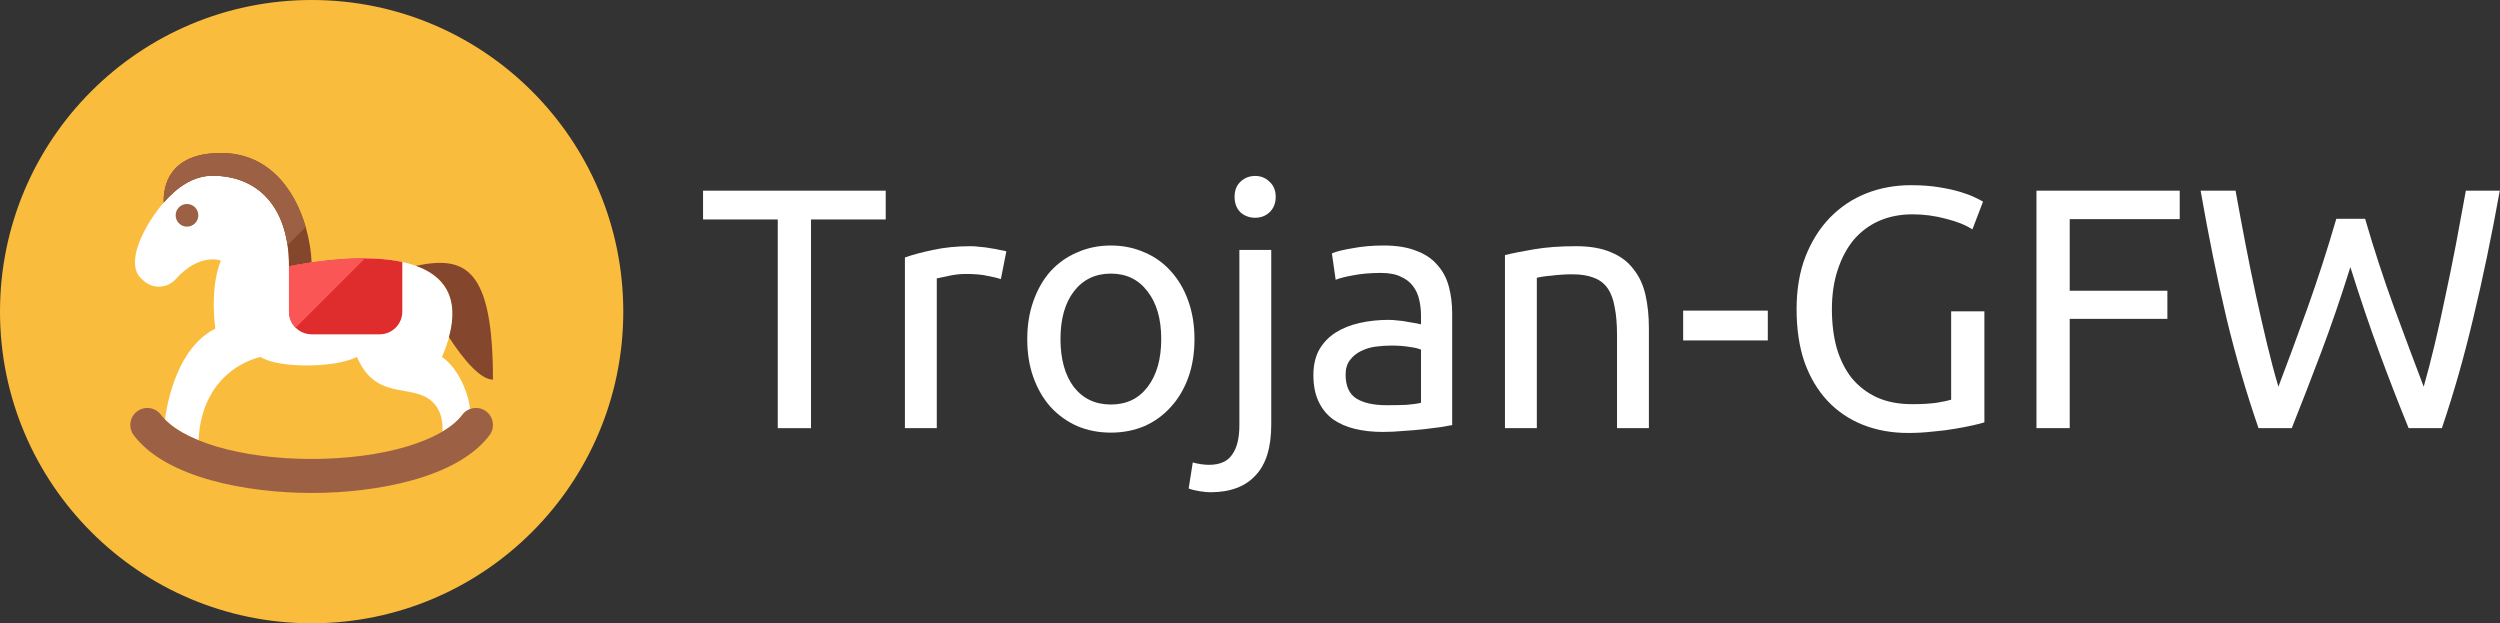 <?xml version="1.0" encoding="UTF-8" standalone="no"?>
<svg
   xmlns:dc="http://purl.org/dc/elements/1.1/"
   xmlns:cc="http://creativecommons.org/ns#"
   xmlns:rdf="http://www.w3.org/1999/02/22-rdf-syntax-ns#"
   xmlns:svg="http://www.w3.org/2000/svg"
   xmlns="http://www.w3.org/2000/svg"
   id="svg133"
   xml:space="preserve"
   viewBox="0 0 441.212 110"
   height="110"
   width="441.212"
   y="0px"
   x="0px"
   version="1.0"><rect x="0" y="0" width="441.212" height="110" fill="#333333" stroke="none"/><defs
   id="defs137" />
<g
   transform="translate(446.253,-170.798)"
   id="Artboard">
</g>
<g
   id="Multicolor">
	<circle
   id="circle94"
   r="55"
   cy="55"
   cx="55"
   style="fill:#fabc3d" />
	<g
   id="g130">
		<g
   id="g98">
			<path
   id="path96"
   d="m 25.44,49.62 c 1.65,1.43 4.14,1.26 5.59,-0.37 C 35.27,44.51 39,46 39,46 c 0,0 -2,4 -1,12 -6.675,3.337 -8.475,12.934 -8.889,16.024 1.359,1.4 3.388,2.641 5.923,3.673 C 35.691,64.875 46,63 46,63 c 3,2 13,2 17,0 3,7 8.31,5.16 12,7 2.978,1.489 3.184,4.639 3.095,6.152 1.499,-0.892 2.699,-1.879 3.504,-2.952 0.358,-0.477 0.833,-0.812 1.353,-1.005 C 82.649,69.172 80.746,64.831 78,63 82.64,52.17 77.98,47.73 71,46.23 65.99,45.16 59.8,45.61 54.99,46.31 53.5,46.53 52.14,46.77 51,47 51,36.24 45.263,31.01 37.51,31.01 c -3.51,0 -6.414,2.198 -8.62,4.74 -2.51,2.88 -4.36,6.45 -4.87,8.83 -0.35,1.69 -0.34,3.42 0.92,4.59 0.15,0.15 0.32,0.3 0.5,0.45 z"
   style="fill:#ffffff" />
		</g>
		<g
   id="g102">
			<path
   id="path100"
   d="M 54.99,46.31 C 53.5,46.53 52.14,46.77 51,47 51,36.24 45.263,31.01 37.51,31.01 34,31.01 31.099,33.205 28.89,35.75 28.8,33.06 29.66,27 39,27 50.61,27 54.73,39.18 54.99,46.31 Z"
   style="fill:#84462d" />
		</g>
		<g
   id="g106">
			<path
   id="path104"
   d="m 73.417,46.912 c 4.824,1.728 7.791,5.421 5.814,12.602 C 81.861,63.556 84.813,67 87,67 87,47.313 82.153,45.07 73.417,46.912 Z"
   style="fill:#84462d" />
		</g>
		<g
   id="g110">
			<path
   id="path108"
   d="M 71,46.23 V 55 c 0,2.209 -1.791,4 -4,4 H 55 c -2.209,0 -4,-1.791 -4,-4 v -8 c 4.84,-0.97 13.44,-2.17 20,-0.77 z"
   style="fill:#df2c2c" />
		</g>
		<g
   id="g114">
			<circle
   id="circle112"
   r="2"
   cy="38"
   cx="33"
   style="fill:#9c6144" />
		</g>
		<g
   id="g120">
			<g
   id="g118">
				<path
   id="path116"
   d="M 55,87 C 43.519,87 29.24,84.32 23.6,76.8 c -0.994,-1.325 -0.725,-3.206 0.601,-4.2 1.324,-0.994 3.205,-0.726 4.2,0.6 3.498,4.665 14.187,7.8 26.599,7.8 12.412,0 23.101,-3.135 26.6,-7.8 0.995,-1.326 2.877,-1.594 4.2,-0.6 1.325,0.994 1.595,2.875 0.601,4.2 C 80.759,84.32 66.481,87 55,87 Z"
   style="fill:#9c6144" />
			</g>
		</g>
		<g
   id="g124">
			<path
   id="path122"
   d="m 39,27 c -9.34,0 -10.2,6.06 -10.11,8.75 2.209,-2.545 5.11,-4.74 8.62,-4.74 6.796,0 12.041,4.02 13.233,12.258 l 3.205,-3.205 C 52.095,33.695 47.608,27 39,27 Z"
   style="fill:#9c6144" />
		</g>
		<g
   id="g128">
			<path
   id="path126"
   d="m 51,47 v 8 c 0,1.107 0.451,2.109 1.178,2.833 L 64.419,45.592 C 59.425,45.559 54.325,46.333 51,47 Z"
   style="fill:#fa5655" />
		</g>
	</g>
</g>
<g
   aria-label="Trojan-GFW"
   transform="matrix(1.512,0,0,1.512,231.775,-151.588)"
   style="font-style:normal;font-weight:normal;font-size:40px;line-height:1.25;font-family:sans-serif;letter-spacing:0px;word-spacing:0px;fill:#ffffff;fill-opacity:1;stroke:none"
   id="flowRoot149"><path
     d="m -49.907,122.513 v 3.36 h -8.72 v 24.36 h -3.88 v -24.36 h -8.72 v -3.36 z"
     style="font-style:normal;font-variant:normal;font-weight:normal;font-stretch:normal;font-family:Ubuntu;-inkscape-font-specification:Ubuntu;fill:#ffffff"
     id="path32" /><path
     d="m -39.987,128.993 q 0.48,0 1.08,0.08 0.64,0.04 1.24,0.16 0.6,0.08 1.08,0.2 0.52,0.08 0.76,0.16 l -0.64,3.24 q -0.44,-0.16 -1.48,-0.36 -1,-0.24 -2.6,-0.24 -1.04,0 -2.08,0.24 -1,0.2 -1.32,0.28 v 17.48 h -3.72 v -19.92 q 1.32,-0.48 3.28,-0.88 1.96,-0.44 4.4,-0.44 z"
     style="font-style:normal;font-variant:normal;font-weight:normal;font-stretch:normal;font-family:Ubuntu;-inkscape-font-specification:Ubuntu;fill:#ffffff"
     id="path34" /><path
     d="m -13.867,139.833 q 0,2.48 -0.72,4.48 -0.72,2 -2.04,3.44 -1.28,1.44 -3.08,2.24 -1.8,0.76 -3.92,0.76 -2.12,0 -3.92,-0.76 -1.8,-0.8 -3.12,-2.24 -1.28,-1.44 -2,-3.44 -0.72,-2 -0.72,-4.48 0,-2.44 0.72,-4.44 0.72,-2.04 2,-3.48 1.32,-1.44 3.12,-2.2 1.8,-0.8 3.92,-0.8 2.12,0 3.92,0.8 1.8,0.76 3.08,2.2 1.32,1.44 2.04,3.48 0.72,2 0.72,4.44 z m -3.88,0 q 0,-3.52 -1.6,-5.56 -1.56,-2.08 -4.28,-2.08 -2.72,0 -4.32,2.08 -1.56,2.04 -1.56,5.56 0,3.52 1.56,5.6 1.6,2.04 4.32,2.04 2.72,0 4.28,-2.04 1.6,-2.08 1.6,-5.6 z"
     style="font-style:normal;font-variant:normal;font-weight:normal;font-stretch:normal;font-family:Ubuntu;-inkscape-font-specification:Ubuntu;fill:#ffffff"
     id="path36" /><path
     d="m -12.027,157.713 q -0.48,0 -1.24,-0.12 -0.76,-0.12 -1.28,-0.32 l 0.48,-3.04 q 0.4,0.12 0.92,0.2 0.52,0.08 0.96,0.08 1.92,0 2.72,-1.2 0.84,-1.16 0.84,-3.44 v -20.44 h 3.72 v 20.4 q 0,4 -1.84,5.92 -1.8,1.96 -5.28,1.96 z m 5.24,-32.04 q -1,0 -1.72,-0.64 -0.68,-0.68 -0.68,-1.8 0,-1.12 0.68,-1.76 0.72,-0.68 1.72,-0.68 1,0 1.68,0.68 0.72,0.64 0.72,1.76 0,1.12 -0.72,1.8 -0.68,0.64 -1.68,0.64 z"
     style="font-style:normal;font-variant:normal;font-weight:normal;font-stretch:normal;font-family:Ubuntu;-inkscape-font-specification:Ubuntu;fill:#ffffff"
     id="path38" /><path
     d="m 8.533,147.553 q 1.32,0 2.32,-0.04 1.04,-0.08 1.72,-0.24 v -6.2 q -0.4,-0.2 -1.32,-0.32 -0.88,-0.16 -2.16,-0.16 -0.84,0 -1.8,0.12 -0.92,0.12 -1.72,0.52 -0.76,0.36 -1.28,1.04 -0.52,0.64 -0.52,1.72 0,2 1.28,2.8 1.28,0.76 3.48,0.76 z m -0.32,-18.64 q 2.24,0 3.76,0.6 1.56,0.56 2.48,1.64 0.96,1.04 1.36,2.52 0.4,1.44 0.4,3.2 v 13 q -0.48,0.08 -1.36,0.24 -0.84,0.12 -1.92,0.24 -1.08,0.12 -2.36,0.2 -1.24,0.12 -2.48,0.12 -1.76,0 -3.24,-0.36 -1.48,-0.36 -2.56,-1.12 -1.08,-0.8 -1.68,-2.08 -0.6,-1.28 -0.6,-3.08 0,-1.72 0.68,-2.96 0.72,-1.24 1.92,-2 1.2,-0.76 2.8,-1.12 1.6,-0.36 3.36,-0.36 0.56,0 1.16,0.08 0.6,0.04 1.12,0.16 0.56,0.08 0.96,0.16 0.4,0.08 0.56,0.12 v -1.04 q 0,-0.92 -0.2,-1.8 -0.2,-0.92 -0.72,-1.6 -0.52,-0.72 -1.44,-1.12 -0.88,-0.44 -2.32,-0.44 -1.84,0 -3.24,0.28 -1.36,0.24 -2.04,0.52 l -0.44,-3.08 q 0.72,-0.32 2.4,-0.6 1.68,-0.32 3.64,-0.32 z"
     style="font-style:normal;font-variant:normal;font-weight:normal;font-stretch:normal;font-family:Ubuntu;-inkscape-font-specification:Ubuntu;fill:#ffffff"
     id="path40" /><path
     d="m 22.373,130.033 q 1.28,-0.32 3.4,-0.68 2.12,-0.36 4.88,-0.36 2.48,0 4.12,0.72 1.64,0.68 2.6,1.96 1,1.24 1.4,3 0.4,1.76 0.4,3.88 v 11.68 h -3.72 v -10.88 q 0,-1.92 -0.28,-3.28 -0.24,-1.36 -0.84,-2.2 -0.6,-0.84 -1.6,-1.2 -1,-0.4 -2.48,-0.4 -0.6,0 -1.24,0.04 -0.64,0.04 -1.24,0.12 -0.56,0.04 -1.04,0.12 -0.44,0.08 -0.64,0.12 v 17.56 h -3.72 z"
     style="font-style:normal;font-variant:normal;font-weight:normal;font-stretch:normal;font-family:Ubuntu;-inkscape-font-specification:Ubuntu;fill:#ffffff"
     id="path42" /><path
     d="m 43.173,136.513 h 9.88 v 3.48 h -9.88 z"
     style="font-style:normal;font-variant:normal;font-weight:normal;font-stretch:normal;font-family:Ubuntu;-inkscape-font-specification:Ubuntu;fill:#ffffff"
     id="path44" /><path
     d="m 74.453,136.593 h 3.88 v 12.96 q -0.48,0.16 -1.4,0.36 -0.88,0.2 -2.08,0.4 -1.16,0.2 -2.56,0.32 -1.4,0.16 -2.84,0.16 -2.92,0 -5.32,-0.96 -2.4,-0.96 -4.12,-2.8 -1.72,-1.84 -2.68,-4.52 -0.92,-2.68 -0.92,-6.16 0,-3.48 1.04,-6.16 1.08,-2.72 2.88,-4.56 1.8,-1.84 4.2,-2.8 2.44,-0.96 5.2,-0.96 1.88,0 3.32,0.24 1.48,0.24 2.52,0.56 1.04,0.32 1.68,0.64 0.68,0.32 0.92,0.48 l -1.24,3.24 q -1.16,-0.76 -3.08,-1.24 -1.92,-0.52 -3.92,-0.52 -2.12,0 -3.88,0.76 -1.72,0.76 -2.96,2.2 -1.2,1.44 -1.88,3.52 -0.68,2.04 -0.68,4.6 0,2.48 0.56,4.52 0.6,2.04 1.76,3.52 1.2,1.44 2.92,2.24 1.76,0.8 4.12,0.8 1.68,0 2.84,-0.16 1.2,-0.2 1.72,-0.36 z"
     style="font-style:normal;font-variant:normal;font-weight:normal;font-stretch:normal;font-family:Ubuntu;-inkscape-font-specification:Ubuntu;fill:#ffffff"
     id="path46" /><path
     d="m 84.412,150.233 v -27.72 h 16.72 v 3.32 H 88.292 v 8.36 h 11.4 v 3.28 h -11.4 v 12.76 z"
     style="font-style:normal;font-variant:normal;font-weight:normal;font-stretch:normal;font-family:Ubuntu;-inkscape-font-specification:Ubuntu;fill:#ffffff"
     id="path48" /><path
     d="m 121.052,131.433 q -1.68,5.36 -3.4,9.92 -1.72,4.56 -3.44,8.88 h -3.88 q -2.12,-6.12 -3.76,-12.92 -1.6,-6.8 -3,-14.8 h 4.08 q 0.56,3.12 1.16,6.24 0.6,3.12 1.24,6.08 0.64,2.92 1.28,5.6 0.64,2.68 1.32,4.96 1.6,-4.2 3.4,-9.2 1.8,-5.04 3.36,-10.4 h 3.36 q 1.56,5.36 3.4,10.4 1.84,5 3.44,9.2 0.64,-2.24 1.28,-4.92 0.64,-2.68 1.24,-5.6 0.64,-2.96 1.24,-6.08 0.6,-3.16 1.16,-6.28 h 3.96 q -1.44,8 -3.08,14.8 -1.6,6.8 -3.68,12.92 h -3.88 q -1.76,-4.32 -3.44,-8.88 -1.68,-4.56 -3.36,-9.92 z"
     style="font-style:normal;font-variant:normal;font-weight:normal;font-stretch:normal;font-family:Ubuntu;-inkscape-font-specification:Ubuntu;fill:#ffffff"
     id="path50" /></g></svg>